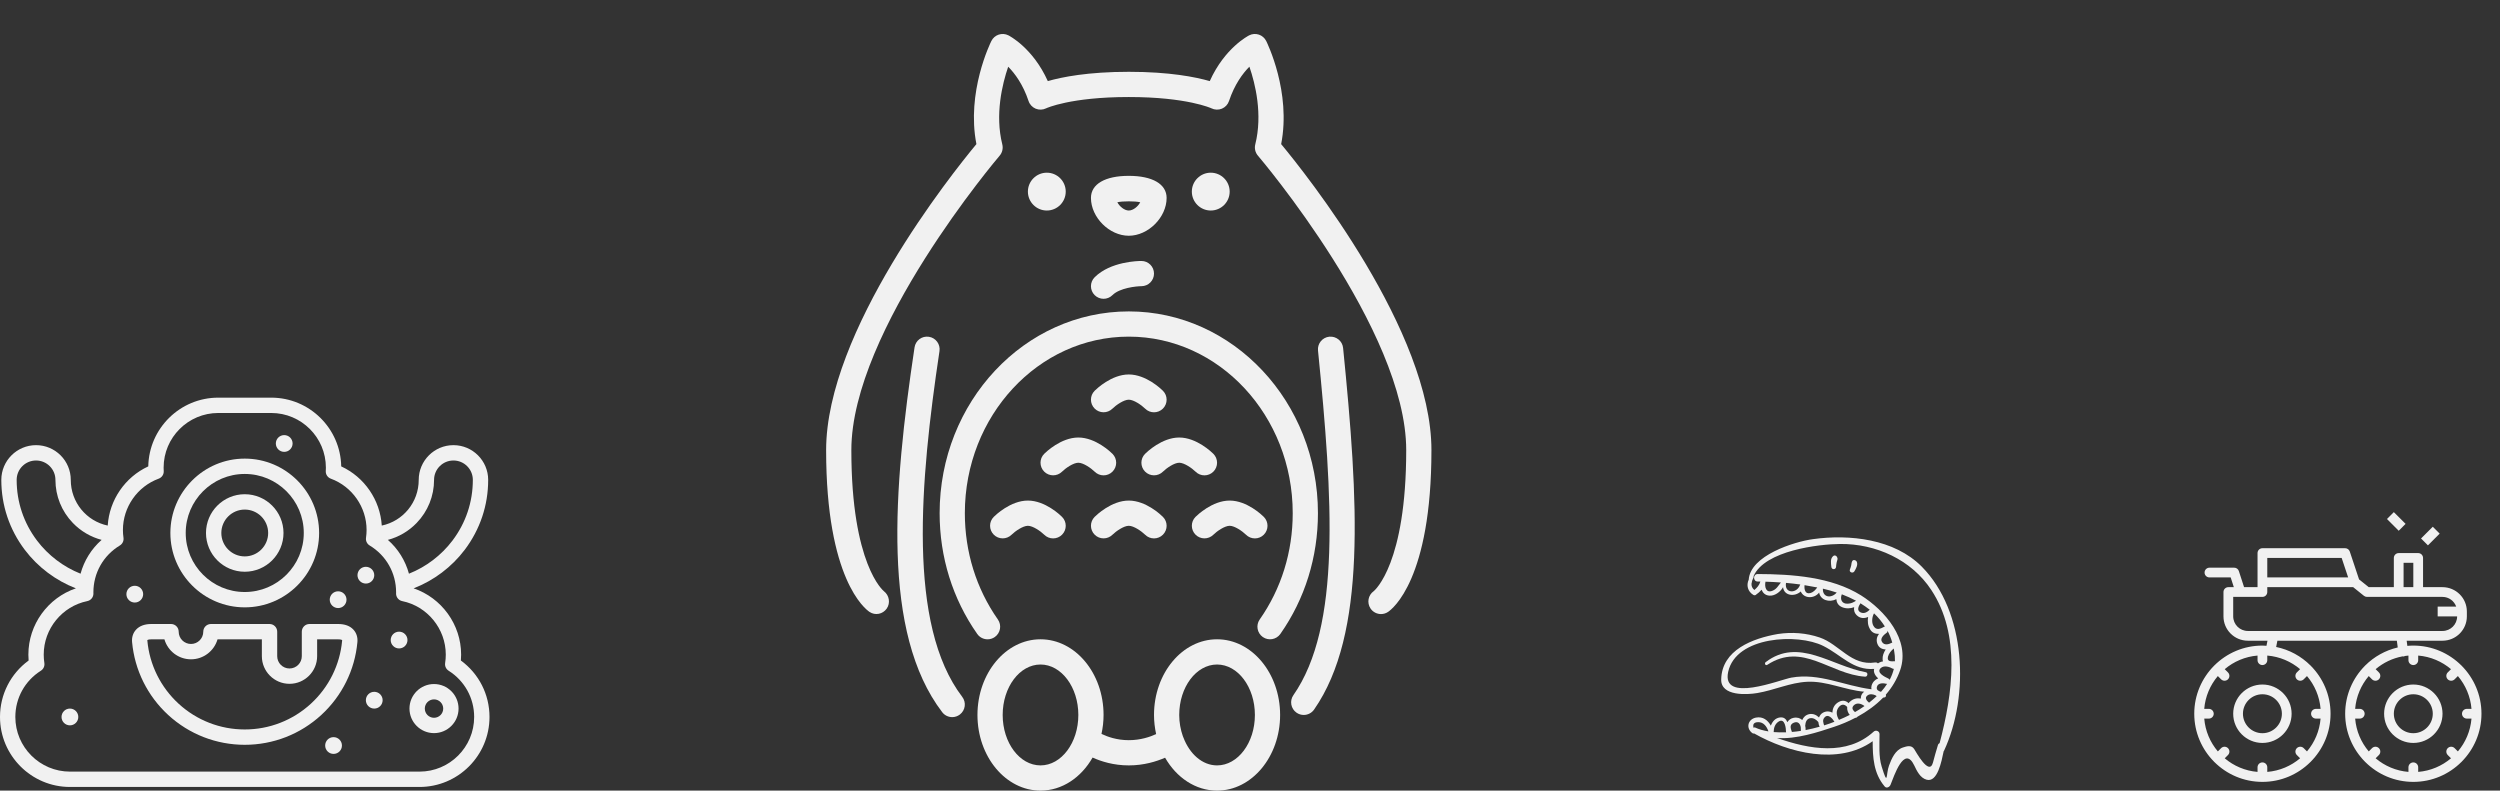 <svg width="1619" height="512" viewBox="0 0 1619 512" fill="none" xmlns="http://www.w3.org/2000/svg">
<rect x="0" y="0" width="1619" height="512" fill="#333333" stroke="none"/>
<g clip-path="url(#clip0_269_112)">
<path d="M158.498 370.259C172.338 370.259 183.597 359 183.597 345.16C183.597 331.32 172.338 320.061 158.498 320.061C144.658 320.061 133.399 331.32 133.399 345.16C133.399 359 144.658 370.259 158.498 370.259ZM158.498 329.997C166.86 329.997 173.662 336.8 173.662 345.161C173.662 353.522 166.859 360.325 158.498 360.325C150.137 360.325 143.335 353.522 143.335 345.161C143.335 336.799 150.137 329.997 158.498 329.997Z" fill="#F1F1F1"/>
<path d="M184.058 292.63C187.057 292.632 189.49 290.197 189.489 287.2C189.489 284.198 187.057 281.77 184.058 281.77C181.06 281.768 178.628 284.198 178.628 287.201C178.628 290.199 181.059 292.63 184.058 292.63Z" fill="#F1F1F1"/>
<path d="M45.273 458.876C42.276 458.875 39.844 461.305 39.844 464.308C39.842 467.305 42.274 469.736 45.273 469.736C48.272 469.739 50.705 467.304 50.704 464.307C50.704 461.305 48.272 458.876 45.273 458.876Z" fill="#F1F1F1"/>
<path d="M218.97 393.785C221.968 393.786 224.401 391.352 224.401 388.356C224.4 385.353 221.968 382.925 218.97 382.924C215.972 382.923 213.54 385.353 213.54 388.356C213.539 391.354 215.971 393.785 218.97 393.785Z" fill="#F1F1F1"/>
<path d="M92.715 384.775C92.714 381.773 90.282 379.345 87.284 379.345C84.286 379.344 81.854 381.773 81.854 384.777C81.853 387.774 84.284 390.206 87.283 390.206C90.283 390.207 92.716 387.772 92.715 384.775Z" fill="#F1F1F1"/>
<path d="M281.067 442.981C272.302 442.981 265.171 450.112 265.171 458.877C265.171 467.641 272.302 474.772 281.067 474.772C289.832 474.772 296.963 467.641 296.963 458.877C296.963 450.112 289.832 442.981 281.067 442.981ZM281.067 464.838C277.781 464.838 275.106 462.164 275.106 458.877C275.106 455.59 277.781 452.915 281.067 452.915C284.353 452.915 287.028 455.59 287.028 458.877C287.028 462.163 284.354 464.838 281.067 464.838Z" fill="#F1F1F1"/>
<path d="M258.45 409.07C255.452 409.069 253.02 411.499 253.02 414.502C253.019 417.499 255.45 419.931 258.449 419.931C261.448 419.933 263.881 417.498 263.881 414.501C263.881 411.499 261.448 409.07 258.45 409.07Z" fill="#F1F1F1"/>
<path d="M242.365 448.015C239.367 448.014 236.935 450.443 236.935 453.447C236.934 456.444 239.365 458.876 242.364 458.876C245.364 458.877 247.796 456.443 247.796 453.446C247.796 450.443 245.363 448.015 242.365 448.015Z" fill="#F1F1F1"/>
<path d="M298.465 427.749C298.571 426.482 298.624 425.21 298.624 423.942C298.624 404.408 285.974 387.161 267.856 381.008C280.881 375.974 292.494 367.254 300.964 356.042C310.893 342.9 316.142 327.246 316.142 310.771C316.142 298.37 306.052 288.28 293.651 288.28C281.25 288.28 271.161 298.37 271.161 310.771C271.161 325.334 261 337.463 247.236 340.364C246.185 323.783 236.02 308.977 220.97 302.03C220.532 277.41 200.368 257.514 175.645 257.514H141.354C116.63 257.514 96.466 277.41 96.028 302.03C80.979 308.977 70.814 323.783 69.762 340.365C55.996 337.466 45.834 325.336 45.834 310.771C45.834 298.37 35.744 288.28 23.343 288.28C10.941 288.28 0.852 298.37 0.852 310.771C0.852 327.245 6.1 342.9 16.03 356.043C24.501 367.256 36.114 375.975 49.141 381.009C31.024 387.164 18.375 404.41 18.375 423.943C18.375 425.211 18.429 426.483 18.535 427.75C6.872 436.284 0 449.726 0 464.307C0 489.302 20.336 509.638 45.332 509.638H271.668C296.664 509.638 317 489.302 317 464.307C317 449.726 310.128 436.284 298.465 427.749ZM269.821 338.664C277.092 331.127 281.097 321.221 281.097 310.771C281.097 303.848 286.729 298.216 293.653 298.216C300.577 298.216 306.209 303.848 306.209 310.771C306.209 325.067 301.655 338.649 293.04 350.054C285.799 359.638 275.922 367.123 264.837 371.524C262.531 363.064 257.829 355.475 251.185 349.626C258.216 347.769 264.649 344.024 269.821 338.664ZM23.957 350.053C15.341 338.649 10.788 325.066 10.788 310.77C10.788 303.847 16.42 298.214 23.344 298.214C30.268 298.214 35.9 303.846 35.9 310.77C35.9 321.22 39.905 331.126 47.176 338.662C52.35 344.025 58.782 347.769 65.818 349.626C59.174 355.475 54.471 363.063 52.166 371.525C41.079 367.123 31.198 359.638 23.957 350.053ZM271.668 499.703H45.332C25.814 499.703 9.935 483.824 9.935 464.307C9.935 452.091 16.117 440.895 26.473 434.358C28.146 433.302 29.033 431.354 28.731 429.399C28.453 427.602 28.312 425.766 28.312 423.942C28.312 407.216 40.182 392.634 56.537 389.271C58.883 388.788 60.551 386.7 60.503 384.306L60.492 383.91C60.488 383.799 60.483 383.688 60.483 383.576C60.483 371.061 66.89 359.723 77.622 353.246C79.33 352.214 80.255 350.261 79.972 348.287C79.727 346.584 79.603 344.877 79.603 343.211C79.603 328.431 88.92 315.074 102.787 309.976C104.845 309.219 106.164 307.202 106.031 305.013C105.981 304.198 105.957 303.488 105.957 302.845C105.957 283.327 121.837 267.449 141.354 267.449H175.646C195.164 267.449 211.043 283.328 211.043 302.845C211.043 303.492 211.019 304.202 210.97 305.013C210.837 307.203 212.156 309.219 214.214 309.976C228.081 315.074 237.398 328.43 237.398 343.211C237.398 344.876 237.274 346.584 237.029 348.288C236.746 350.262 237.671 352.215 239.38 353.246C250.111 359.723 256.518 371.061 256.518 383.576C256.518 383.688 256.514 383.8 256.509 383.91L256.498 384.306C256.451 386.7 258.118 388.789 260.464 389.271C276.819 392.634 288.689 407.216 288.689 423.942C288.689 425.766 288.548 427.601 288.271 429.399C287.968 431.354 288.855 433.302 290.528 434.358C300.884 440.894 307.066 452.09 307.066 464.307C307.065 483.825 291.186 499.703 271.668 499.703Z" fill="#F1F1F1"/>
<path d="M242.366 372.491C242.366 369.489 239.934 367.061 236.935 367.059C233.937 367.058 231.505 369.489 231.505 372.491C231.504 375.49 233.936 377.92 236.935 377.92C239.933 377.922 242.366 375.486 242.366 372.491Z" fill="#F1F1F1"/>
<path d="M216.01 477.369C213.013 477.368 210.58 479.799 210.581 482.801C210.58 485.799 213.011 488.23 216.01 488.23C219.009 488.231 221.442 485.797 221.441 482.801C221.441 479.798 219.009 477.37 216.01 477.369Z" fill="#F1F1F1"/>
<path d="M158.498 393.322C185.055 393.322 206.66 371.716 206.66 345.16C206.66 318.603 185.054 296.997 158.498 296.997C131.942 296.997 110.336 318.603 110.336 345.16C110.335 371.716 131.941 393.322 158.498 393.322ZM158.498 306.933C179.577 306.933 196.726 324.082 196.726 345.161C196.726 366.239 179.577 383.387 158.498 383.387C137.42 383.387 120.271 366.239 120.271 345.161C120.27 324.082 137.42 306.933 158.498 306.933Z" fill="#F1F1F1"/>
<path d="M218.954 404.103H200.412C197.669 404.103 195.445 406.326 195.445 409.07V424.946C195.445 429.336 191.873 432.909 187.481 432.909C183.09 432.909 179.518 429.337 179.518 424.946V409.07C179.518 406.326 177.294 404.103 174.551 404.103H136.611C133.867 404.103 131.643 406.326 131.643 409.07C131.643 413.462 128.072 417.034 123.68 417.034C119.289 417.034 115.716 413.462 115.716 409.07C115.716 406.326 113.492 404.103 110.749 404.103H98.04C93.67 404.103 90.319 405.348 88.078 407.803C86.161 409.902 85.258 412.726 85.534 415.753C87.176 433.886 95.494 450.681 108.955 463.044C122.501 475.484 140.096 482.336 158.499 482.336C176.902 482.336 194.497 475.484 208.042 463.044C221.504 450.681 229.822 433.886 231.463 415.752C231.737 412.723 230.834 409.899 228.917 407.801C226.674 405.347 223.322 404.103 218.954 404.103ZM221.567 414.856C220.149 430.524 212.958 445.038 201.32 455.727C189.612 466.48 174.404 472.401 158.497 472.401C142.589 472.401 127.381 466.48 115.673 455.727C104.035 445.038 96.845 430.524 95.426 414.854C95.41 414.689 95.426 414.554 95.442 414.483C95.596 414.385 96.268 414.038 98.037 414.038H106.48C108.637 421.498 115.53 426.969 123.677 426.969C131.824 426.969 138.716 421.498 140.874 414.038H169.581V424.946C169.581 434.814 177.61 442.843 187.479 442.843C197.349 442.843 205.377 434.814 205.377 424.946V414.038H218.952C220.725 414.038 221.395 414.386 221.55 414.484C221.567 414.555 221.583 414.69 221.567 414.856Z" fill="#F1F1F1"/>
<path d="M708.894 334.729C705.709 337.906 705.709 343.051 708.886 346.244C712.038 349.429 717.207 349.462 720.417 346.302C722.793 343.966 727.8 340.503 731.001 340.503C734.202 340.503 739.208 343.966 741.561 346.277C743.153 347.869 745.244 348.67 747.335 348.67C749.426 348.67 751.516 347.869 753.108 346.277C756.302 343.084 756.302 337.922 753.108 334.729C752.031 333.652 742.231 324.169 731.001 324.169C719.771 324.169 709.972 333.652 708.894 334.729Z" fill="#F1F1F1"/>
<path d="M676.227 293.897C673.042 297.073 673.042 302.218 676.218 305.412C679.371 308.597 684.54 308.629 687.75 305.469C690.126 303.133 695.132 299.67 698.334 299.67C701.535 299.67 706.541 303.133 708.893 305.444C710.486 307.037 712.577 307.837 714.667 307.837C716.758 307.837 718.849 307.037 720.441 305.444C723.635 302.251 723.635 297.089 720.441 293.897C719.363 292.819 709.563 283.337 698.334 283.337C687.104 283.337 677.306 292.818 676.227 293.897Z" fill="#F1F1F1"/>
<path d="M731.001 242.503C719.772 242.503 709.972 251.984 708.893 253.063C705.708 256.239 705.708 261.384 708.885 264.578C712.037 267.763 717.206 267.795 720.416 264.635C722.792 262.3 727.799 258.837 731 258.837C734.201 258.837 739.207 262.299 741.56 264.61C743.152 266.203 745.243 267.003 747.334 267.003C749.425 267.003 751.515 266.203 753.107 264.61C756.301 261.417 756.301 256.256 753.107 253.063C752.031 251.985 742.231 242.503 731.001 242.503Z" fill="#F1F1F1"/>
<path d="M608.41 227.379C609.08 222.92 606.002 218.763 601.542 218.094C597.018 217.424 592.934 220.511 592.257 224.962C578.398 317.303 570.983 409.84 610.158 461.192C611.759 463.307 614.192 464.41 616.659 464.41C618.383 464.41 620.13 463.862 621.6 462.736C625.194 460 625.879 454.871 623.144 451.286C587.561 404.637 595.728 311.92 608.41 227.379Z" fill="#F1F1F1"/>
<path d="M763.668 283.337C752.439 283.337 742.639 292.818 741.561 293.897C738.376 297.073 738.376 302.218 741.553 305.412C744.706 308.597 749.875 308.629 753.085 305.469C755.461 303.133 760.467 299.67 763.668 299.67C766.87 299.67 771.876 303.133 774.228 305.444C775.821 307.037 777.912 307.837 780.002 307.837C782.093 307.837 784.183 307.037 785.776 305.444C788.969 302.251 788.969 297.089 785.776 293.897C784.697 292.818 774.897 283.337 763.668 283.337Z" fill="#F1F1F1"/>
<path d="M788.169 414.004C765.653 414.004 747.335 435.98 747.335 463.004C747.335 467.291 747.85 471.432 748.707 475.401C744.73 477.23 738.572 479.338 731.002 479.338C723.284 479.338 717.134 477.116 713.321 475.27C714.17 471.343 714.668 467.25 714.668 463.004C714.668 435.98 696.351 414.004 673.834 414.004C651.319 414.004 633 435.98 633 463.004C633 490.028 651.318 512.004 673.834 512.004C687.832 512.004 700.197 503.503 707.555 490.591C713.132 493.115 721.161 495.671 731.001 495.671C740.736 495.671 748.837 493.164 754.512 490.69C761.879 503.544 774.21 512.005 788.168 512.005C810.683 512.005 829.001 490.029 829.001 463.005C829.001 435.981 810.684 414.004 788.169 414.004ZM673.834 495.671C660.327 495.671 649.334 481.02 649.334 463.005C649.334 444.989 660.327 430.338 673.834 430.338C687.342 430.338 698.334 444.99 698.334 463.005C698.334 481.02 687.342 495.671 673.834 495.671ZM788.169 495.671C778.597 495.671 770.373 488.24 766.347 477.541C766.282 477.255 766.102 476.994 766.005 476.716C764.543 472.535 763.668 467.921 763.668 463.005C763.668 444.989 774.661 430.338 788.169 430.338C801.676 430.338 812.669 444.99 812.669 463.005C812.669 481.02 801.676 495.671 788.169 495.671Z" fill="#F1F1F1"/>
<path d="M774.22 346.244C777.372 349.429 782.541 349.462 785.751 346.302C788.127 343.966 793.134 340.503 796.335 340.503C799.536 340.503 804.542 343.966 806.895 346.277C808.487 347.869 810.578 348.67 812.669 348.67C814.76 348.67 816.85 347.869 818.442 346.277C821.636 343.084 821.636 337.922 818.442 334.729C817.365 333.652 807.565 324.169 796.335 324.169C785.105 324.169 775.306 333.651 774.227 334.729C771.042 337.907 771.042 343.052 774.22 346.244Z" fill="#F1F1F1"/>
<path d="M796.335 124.086C796.335 117.332 790.839 111.836 784.085 111.836C777.331 111.836 771.835 117.332 771.835 124.086C771.835 130.84 777.331 136.336 784.085 136.336C790.839 136.336 796.335 130.84 796.335 124.086Z" fill="#F1F1F1"/>
<path d="M860.852 218.044C856.368 218.493 853.093 222.495 853.543 226.987C863.13 322.807 868.545 405.74 837.61 450.174C835.021 453.874 835.944 458.969 839.644 461.542C841.065 462.53 842.69 463.004 844.299 463.004C846.88 463.004 849.419 461.788 851.004 459.509C885.133 410.492 879.71 324.465 869.795 225.353C869.345 220.87 865.409 217.635 860.852 218.044Z" fill="#F1F1F1"/>
<path d="M829.68 93.33C836.254 59.634 820.664 27.907 819.978 26.519C818.998 24.575 817.299 23.105 815.249 22.419C813.175 21.733 810.961 21.896 809.018 22.86C808.307 23.219 793.125 31.019 783.44 52.522C774.334 49.9 757.461 46.503 731.001 46.503C704.541 46.503 687.668 49.9 678.562 52.522C668.877 31.018 653.695 23.219 652.984 22.859C651.057 21.904 648.827 21.74 646.753 22.418C644.703 23.104 643.004 24.574 642.024 26.518C641.338 27.907 625.748 59.634 632.322 93.329C616.161 112.808 535 214.475 535 291.503C535 375.13 560.26 394.379 563.134 396.298C566.818 398.741 571.644 397.761 574.208 394.175C576.764 390.581 575.914 385.535 572.411 382.856C572.199 382.701 551.333 365.893 551.333 291.503C551.333 213.821 646.41 101.937 647.373 100.818C649.088 98.809 649.733 96.09 649.088 93.517C644.262 74.203 649.056 54.456 652.902 43.211C657.206 47.539 662.482 54.619 666.091 65.416C666.835 67.662 668.525 69.474 670.705 70.381C672.901 71.279 675.36 71.197 677.483 70.144C677.631 70.063 693.147 62.836 731 62.836C768.763 62.836 784.427 70.104 784.517 70.144C786.64 71.198 789.098 71.279 791.295 70.381C793.475 69.474 795.166 67.661 795.909 65.416C799.527 54.594 804.819 47.514 809.114 43.186C812.969 54.391 817.771 74.088 812.912 93.517C812.267 96.09 812.912 98.809 814.635 100.818C815.591 101.937 910.667 213.755 910.667 291.503C910.667 364.848 890.39 382.211 889.613 382.84C886.012 385.387 885.081 390.345 887.539 394.036C889.107 396.396 891.704 397.67 894.342 397.67C895.893 397.67 897.47 397.229 898.866 396.297C901.741 394.379 927 375.13 927 291.502C927.002 214.475 845.841 112.808 829.68 93.33Z" fill="#F1F1F1"/>
<path d="M643.56 334.729C640.375 337.906 640.375 343.051 643.552 346.244C646.704 349.429 651.866 349.462 655.083 346.302C657.459 343.966 662.466 340.503 665.667 340.503C668.868 340.503 673.874 343.966 676.227 346.277C677.819 347.869 679.91 348.67 682.001 348.67C684.091 348.67 686.182 347.869 687.774 346.277C690.968 343.084 690.968 337.922 687.774 334.729C686.697 333.652 676.897 324.169 665.667 324.169C654.437 324.169 644.638 333.652 643.56 334.729Z" fill="#F1F1F1"/>
<path d="M731.001 152.67C743.594 152.67 755.501 140.763 755.501 128.17C755.501 119.219 746.346 113.878 731.001 113.878C715.656 113.878 706.501 119.22 706.501 128.17C706.501 140.763 718.408 152.67 731.001 152.67ZM738.408 130.979C736.971 133.796 733.753 136.336 731.001 136.336C728.249 136.336 725.031 133.796 723.594 130.979C726.975 130.179 735.027 130.179 738.408 130.979Z" fill="#F1F1F1"/>
<path d="M731.001 201.67C663.454 201.67 608.5 260.29 608.5 332.337C608.5 360.782 616.92 387.83 632.853 410.541C634.446 412.811 636.969 414.02 639.55 414.02C641.167 414.02 642.8 413.539 644.229 412.542C647.921 409.945 648.819 404.857 646.222 401.166C632.232 381.215 624.833 357.408 624.833 332.337C624.833 269.29 672.461 218.003 731 218.003C789.539 218.003 837.167 269.289 837.167 332.337C837.167 357.417 829.776 381.215 815.794 401.157C813.197 404.849 814.096 409.936 817.787 412.534C821.487 415.122 826.575 414.224 829.163 410.532C845.088 387.829 853.5 360.789 853.5 332.336C853.502 260.29 798.548 201.67 731.001 201.67Z" fill="#F1F1F1"/>
<path d="M690.168 124.086C690.168 117.332 684.672 111.836 677.918 111.836C671.164 111.836 665.668 117.332 665.668 124.086C665.668 130.84 671.164 136.336 677.918 136.336C684.672 136.336 690.168 130.84 690.168 124.086Z" fill="#F1F1F1"/>
<path d="M708.894 191.11C710.487 192.702 712.578 193.503 714.668 193.503C716.759 193.503 718.849 192.702 720.442 191.11C725.097 186.455 735.803 185.352 739.193 185.336C743.693 185.328 747.336 181.67 747.336 177.17C747.336 172.662 743.686 169.003 739.169 169.003C737.152 169.003 719.16 169.297 708.895 179.563C705.701 182.756 705.701 187.917 708.894 191.11Z" fill="#F1F1F1"/>
<g clip-path="url(#clip1_269_112)">
<path d="M1446.22 462.212C1446.22 472.643 1454.71 481.128 1465.14 481.128C1475.57 481.128 1484.05 472.643 1484.05 462.212C1484.05 451.782 1475.57 443.297 1465.14 443.297C1454.71 443.297 1446.22 451.782 1446.22 462.212ZM1477.75 462.212C1477.75 469.168 1472.09 474.823 1465.14 474.823C1458.18 474.823 1452.53 469.167 1452.53 462.212C1452.53 455.258 1458.18 449.602 1465.14 449.602C1472.09 449.602 1477.75 455.258 1477.75 462.212ZM1562.86 443.297C1552.43 443.297 1543.95 451.782 1543.95 462.212C1543.95 472.643 1552.43 481.128 1562.86 481.128C1573.29 481.128 1581.78 472.643 1581.78 462.212C1581.78 451.782 1573.29 443.297 1562.86 443.297ZM1562.86 474.823C1555.91 474.823 1550.25 469.167 1550.25 462.212C1550.25 455.258 1555.91 449.602 1562.86 449.602C1569.82 449.602 1575.47 455.258 1575.47 462.212C1575.47 469.168 1569.82 474.823 1562.86 474.823ZM1594.15 431.115C1594.12 431.081 1594.11 431.036 1594.07 431.004C1594.04 430.972 1594 430.962 1593.96 430.93C1585.98 422.992 1574.99 418.077 1562.86 418.077C1561.56 418.077 1560.28 418.161 1559 418.272L1558.56 414.924H1581.75C1590.46 414.924 1597.54 407.853 1597.54 399.162V396.009C1597.54 387.318 1590.46 380.246 1581.75 380.246H1569.17V361.331C1569.17 359.589 1567.76 358.178 1566.02 358.178H1553.41C1551.66 358.178 1550.25 359.589 1550.25 361.331V380.246H1533.98L1527.73 375.216L1521.72 357.18C1521.29 355.893 1520.09 355.025 1518.73 355.025H1465.14C1463.39 355.025 1461.98 356.436 1461.98 358.178V377.093V380.245H1453.26L1449.88 369.818C1449.46 368.515 1448.25 367.635 1446.89 367.635H1430.84C1429.09 367.635 1427.68 369.046 1427.68 370.788C1427.68 372.53 1429.09 373.94 1430.84 373.94H1444.59L1446.63 380.245H1443.07C1441.33 380.245 1439.92 381.656 1439.92 383.398V399.161C1439.92 407.852 1447 414.923 1455.71 414.923H1468.42L1467.77 418.209C1466.89 418.157 1466.02 418.076 1465.14 418.076C1453.01 418.076 1442.02 422.992 1434.04 430.929C1434 430.96 1433.96 430.971 1433.93 431.003C1433.89 431.036 1433.88 431.081 1433.85 431.114C1425.92 439.1 1421 450.091 1421 462.212C1421 474.333 1425.92 485.325 1433.85 493.31C1433.88 493.343 1433.89 493.388 1433.93 493.421C1433.96 493.453 1434 493.463 1434.04 493.495C1442.02 501.432 1453.01 506.348 1465.14 506.348C1477.26 506.348 1488.25 501.432 1496.23 493.495C1496.27 493.464 1496.31 493.453 1496.34 493.421C1496.38 493.388 1496.39 493.343 1496.42 493.31C1504.36 485.325 1509.27 474.333 1509.27 462.212C1509.27 450.091 1504.36 439.1 1496.42 431.115C1496.39 431.081 1496.38 431.036 1496.34 431.004C1496.31 430.972 1496.27 430.962 1496.23 430.93C1490.26 424.99 1482.6 420.742 1474.04 418.981L1474.84 414.924H1552.2L1552.78 419.285C1544.7 421.183 1537.46 425.268 1531.77 430.93C1531.74 430.961 1531.69 430.972 1531.66 431.004C1531.63 431.036 1531.62 431.081 1531.58 431.115C1523.65 439.099 1518.73 450.09 1518.73 462.212C1518.73 474.334 1523.65 485.325 1531.58 493.31C1531.61 493.343 1531.62 493.388 1531.66 493.421C1531.69 493.453 1531.73 493.463 1531.77 493.495C1539.75 501.432 1550.74 506.348 1562.87 506.348C1574.99 506.348 1585.98 501.432 1593.96 493.495C1594 493.464 1594.04 493.453 1594.07 493.421C1594.11 493.388 1594.12 493.343 1594.15 493.31C1602.08 485.326 1607 474.333 1607 462.212C1607 450.091 1602.08 439.1 1594.15 431.115ZM1556.56 364.484H1562.86V380.246H1556.56V364.484ZM1468.29 361.331H1516.46L1520.66 373.941H1468.29V361.331ZM1489.54 433.352L1487.43 435.463C1486.2 436.693 1486.2 438.688 1487.43 439.92C1488.04 440.536 1488.85 440.844 1489.66 440.844C1490.46 440.844 1491.27 440.536 1491.89 439.92L1494 437.81C1498.94 443.649 1502.14 450.997 1502.81 459.06H1499.81C1498.07 459.06 1496.66 460.47 1496.66 462.212C1496.66 463.954 1498.07 465.365 1499.81 465.365H1502.81C1502.14 473.428 1498.94 480.776 1494 486.615L1491.89 484.504C1490.65 483.273 1488.66 483.273 1487.43 484.504C1486.2 485.736 1486.2 487.731 1487.43 488.962L1489.54 491.073C1483.7 496.018 1476.35 499.212 1468.29 499.883V496.889C1468.29 495.147 1466.88 493.737 1465.14 493.737C1463.39 493.737 1461.98 495.147 1461.98 496.889V499.883C1453.92 499.212 1446.57 496.018 1440.73 491.073L1442.84 488.962C1444.08 487.731 1444.08 485.736 1442.84 484.504C1441.61 483.273 1439.62 483.273 1438.39 484.504L1436.28 486.615C1431.33 480.775 1428.14 473.428 1427.47 465.365H1430.46C1432.2 465.365 1433.61 463.954 1433.61 462.212C1433.61 460.47 1432.2 459.06 1430.46 459.06H1427.46C1428.13 450.997 1431.33 443.648 1436.27 437.81L1438.38 439.92C1439 440.536 1439.81 440.844 1440.61 440.844C1441.42 440.844 1442.23 440.536 1442.84 439.92C1444.07 438.689 1444.07 436.694 1442.84 435.463L1440.73 433.352C1446.57 428.407 1453.92 425.212 1461.98 424.542V427.535C1461.98 429.277 1463.39 430.688 1465.13 430.688C1466.88 430.688 1468.29 429.277 1468.29 427.535V424.542C1476.35 425.212 1483.7 428.407 1489.54 433.352ZM1455.71 408.619C1450.48 408.619 1446.22 404.377 1446.22 399.162V386.551H1465.14C1466.88 386.551 1468.29 385.141 1468.29 383.399V380.246H1523.92L1530.89 385.856C1531.45 386.305 1532.15 386.551 1532.87 386.551H1553.41H1566.02H1581.75C1585.87 386.551 1589.34 389.195 1590.65 392.856H1578.63V399.162H1591.24C1591.24 404.377 1586.98 408.619 1581.75 408.619H1455.71ZM1591.73 486.616L1589.62 484.505C1588.38 483.274 1586.39 483.274 1585.16 484.505C1583.93 485.737 1583.93 487.732 1585.16 488.963L1587.27 491.073C1581.43 496.018 1574.08 499.213 1566.02 499.883V496.89C1566.02 495.148 1564.61 493.738 1562.87 493.738C1561.12 493.738 1559.71 495.148 1559.71 496.89V499.883C1551.65 499.213 1544.3 496.018 1538.46 491.073L1540.57 488.963C1541.8 487.732 1541.8 485.737 1540.57 484.505C1539.34 483.274 1537.35 483.274 1536.12 484.505L1534.01 486.616C1529.06 480.776 1525.87 473.429 1525.2 465.366H1528.19C1529.93 465.366 1531.34 463.955 1531.34 462.213C1531.34 460.471 1529.93 459.061 1528.19 459.061H1525.19C1525.86 450.997 1529.06 443.649 1534 437.811L1536.11 439.921C1536.73 440.537 1537.54 440.844 1538.34 440.844C1539.15 440.844 1539.96 440.536 1540.57 439.921C1541.8 438.69 1541.8 436.695 1540.57 435.464L1538.46 433.353C1543.37 429.194 1549.35 426.276 1555.92 425.05C1556.06 425.067 1556.18 425.122 1556.32 425.122C1556.46 425.122 1556.6 425.113 1556.74 425.094C1557.06 425.051 1557.34 424.92 1557.62 424.791C1558.31 424.694 1559.01 424.602 1559.71 424.543V427.536C1559.71 429.278 1561.12 430.689 1562.87 430.689C1564.61 430.689 1566.02 429.278 1566.02 427.536V424.543C1574.08 425.213 1581.43 428.408 1587.27 433.353L1585.16 435.464C1583.93 436.695 1583.93 438.69 1585.16 439.921C1585.77 440.537 1586.58 440.844 1587.39 440.844C1588.19 440.844 1589 440.536 1589.62 439.921L1591.73 437.811C1596.67 443.65 1599.87 450.997 1600.54 459.061H1597.54C1595.8 459.061 1594.39 460.471 1594.39 462.213C1594.39 463.955 1595.8 465.366 1597.54 465.366H1600.54C1599.87 473.429 1596.67 480.777 1591.73 486.616ZM1575.47 341.11L1579.93 345.567L1572.32 353.178L1567.86 348.72L1575.47 341.11ZM1550.25 331.652L1557.86 339.262L1553.41 343.72L1545.8 336.11L1550.25 331.652Z" fill="#F1F1F1"/>
</g>
<path d="M1244.55 366.968C1226.74 348.982 1197.72 345.855 1174.08 349.156C1161.83 350.807 1133.51 359.756 1132.47 375.395C1130.82 378.958 1131.77 383.041 1135.51 385.3C1135.94 385.561 1136.64 385.561 1136.98 385.3C1138.46 384.258 1139.76 383.128 1140.81 381.912C1141.59 383.91 1143.07 385.474 1145.76 385.735C1149.15 386.082 1152.97 383.389 1154.71 380.261C1155.23 385.735 1162.09 386.777 1166.18 383.041C1168.18 387.733 1174.87 387.907 1178.08 383.736C1178.86 388.602 1184.68 390.427 1189.2 387.994C1189.38 390.166 1190.42 392.164 1192.94 393.207C1195.46 394.249 1198.24 394.163 1200.76 393.207C1200.41 395.031 1200.85 396.943 1202.5 398.507C1204.67 400.592 1207.36 400.592 1209.79 399.549C1209.36 402.33 1209.53 405.11 1211.18 407.717C1212.49 409.889 1214.66 410.584 1216.83 410.497C1215.44 412.322 1214.92 414.581 1215.79 416.926C1216.74 419.533 1218.83 420.489 1221.18 420.576C1219.87 422.574 1219 424.833 1219.18 427.092C1219.18 427.526 1219.35 427.961 1219.44 428.308C1218.22 428.482 1217.18 428.917 1216.14 429.612C1215.7 429.177 1215.18 428.917 1214.4 429.003C1198.85 431.436 1191.2 417.187 1178.43 412.843C1169.74 409.889 1160.44 409.193 1151.32 410.584C1135.25 413.364 1115 420.836 1114.65 440.037C1114.39 450.985 1131.51 449.943 1138.03 448.813C1148.97 446.988 1159.23 442.036 1170.43 441.514C1182.95 440.906 1194.76 446.902 1207.27 447.944C1207.19 448.031 1207.01 448.118 1206.93 448.205C1205.45 449.421 1205.02 450.898 1205.1 452.375C1202.58 451.941 1200.06 452.462 1197.98 454.461C1197.63 454.721 1197.37 455.069 1197.2 455.416C1195.63 453.852 1193.37 453.157 1190.85 454.547C1187.9 456.111 1186.77 458.718 1186.68 461.498C1184.86 460.542 1182.86 460.368 1180.6 461.498C1179.3 462.193 1178.52 463.323 1177.99 464.626C1176.34 462.975 1174.08 462.019 1171.74 462.454C1169.31 462.975 1167.92 464.452 1167.13 466.277C1165.74 465.061 1163.92 464.366 1161.4 464.887C1159.66 465.234 1158.27 466.364 1157.49 467.667C1156.71 465.669 1155.32 464.278 1152.62 464.626C1149.58 465.06 1147.76 467.319 1146.8 469.926C1144.89 466.451 1141.68 463.844 1137.16 464.713C1131.77 465.756 1130.47 471.751 1134.99 474.879C1135.33 475.139 1135.59 475.052 1135.94 474.966C1158.18 487.564 1190.59 495.818 1212.75 480.005C1212.75 490.518 1213.36 500.857 1220.48 509.285C1221.7 510.762 1223.69 509.719 1224.3 508.242C1226.48 502.942 1233.17 482.09 1239.68 495.731C1241.33 499.207 1243.5 503.812 1247.68 504.941C1254.71 506.853 1257.32 493.212 1258.71 486.521C1258.8 486.435 1258.88 486.348 1258.97 486.174C1275.57 450.464 1273.31 395.987 1244.55 366.968ZM1136.64 471.142C1136.29 470.969 1135.85 471.142 1135.59 471.316C1135.07 469.318 1135.51 467.754 1138.55 467.667C1142.11 467.58 1144.2 470.534 1145.24 473.662C1142.11 473.141 1139.16 472.359 1136.64 471.142ZM1147.76 382.607C1143.59 384.258 1142.63 379.913 1143.33 376.699C1146.54 376.786 1149.84 376.959 1153.32 377.22C1151.58 379.305 1150.54 381.564 1147.76 382.607ZM1165.74 378.697C1163.74 384.605 1155.4 384.518 1156.62 377.481C1159.66 377.741 1162.79 378.089 1165.92 378.523C1165.74 378.61 1165.74 378.61 1165.74 378.697ZM1172.26 384.084C1168.96 384.953 1168.35 381.477 1168.61 379.131C1168.61 379.045 1168.61 378.958 1168.61 378.958C1171.39 379.392 1174.08 379.913 1176.86 380.435C1175.56 382.086 1174.52 383.476 1172.26 384.084ZM1180.51 381.217C1183.55 381.912 1186.51 382.781 1189.46 383.736C1185.9 387.82 1180.17 386.864 1180.51 381.217ZM1196.67 390.948C1192.68 391.209 1191.46 387.994 1192.76 384.866C1195.98 386.082 1199.02 387.472 1201.97 389.036C1200.32 390.079 1198.76 390.861 1196.67 390.948ZM1204.93 396.595C1202.23 395.292 1203.63 392.512 1204.84 390.687C1206.93 391.99 1208.93 393.381 1210.84 394.858C1209.19 396.422 1207.27 397.638 1204.93 396.595ZM1213.18 405.197C1211.97 403.025 1212.31 399.463 1213.62 397.204C1216.31 399.723 1218.66 402.59 1220.65 405.718C1220.57 405.718 1220.48 405.718 1220.39 405.805C1217.7 407.282 1215.01 408.499 1213.18 405.197ZM1218.83 415.797C1217.18 413.364 1220.22 410.931 1221.87 409.715C1222.31 409.454 1222.39 408.933 1222.31 408.412C1223.61 410.758 1224.65 413.364 1225.43 416.145C1225.35 416.145 1225.26 416.145 1225.17 416.231C1223.17 417.274 1220.39 418.143 1218.83 415.797ZM1226.39 419.967C1226.65 421.531 1226.91 423.095 1227.08 424.746C1227.17 425.876 1227.17 427.092 1227.17 428.222C1224.74 428.308 1221.87 428.656 1222.65 425.267C1223.17 423.182 1224.74 421.358 1226.39 419.967ZM1217.96 432.653C1220.13 430.654 1223.7 431.871 1225.87 433.087C1226.04 433.174 1226.3 433.174 1226.48 433.087C1225.87 435.52 1225 437.953 1223.7 440.298C1223.61 439.951 1223.35 439.603 1222.91 439.429C1220.65 438.387 1214.83 435.607 1217.96 432.653ZM1222.13 442.818C1221 444.643 1219.61 446.38 1218.13 448.031C1216.57 447.51 1215.09 446.902 1215.44 444.99C1215.96 442.297 1219.35 442.21 1221.44 442.818C1221.7 442.818 1221.96 442.818 1222.13 442.818ZM1160.1 438.822C1152.8 440.125 1114.65 455.677 1119.17 435.085C1124.21 412.061 1164.18 409.976 1180.77 418.317C1192.42 424.138 1200.15 434.303 1213.7 433.174C1213.1 435.433 1214.4 437.605 1216.31 439.343C1214.31 440.125 1212.75 441.602 1212.05 443.948C1211.79 444.817 1211.79 445.599 1211.97 446.381C1194.07 444.122 1178.25 435.607 1160.1 438.822ZM1214.4 450.203C1214.75 450.464 1215.01 450.638 1215.35 450.812C1213.79 452.289 1212.14 453.679 1210.4 455.069C1208.93 453.853 1207.27 451.941 1209.36 450.377C1210.84 449.248 1212.75 449.508 1214.4 450.203ZM1200.41 456.894C1202.41 454.721 1205.45 455.677 1207.45 457.241C1205.45 458.631 1203.45 459.935 1201.28 461.151C1199.98 459.935 1198.85 458.631 1200.41 456.894ZM1191.11 457.589C1193.02 455.59 1194.85 456.285 1196.24 457.849C1196.07 459.674 1196.67 461.585 1197.89 462.976C1195.63 464.105 1193.29 465.235 1190.94 466.19C1189.2 463.41 1188.68 460.108 1191.11 457.589ZM1181.56 464.626C1183.9 461.933 1186.77 465.408 1187.99 467.407C1185.81 468.276 1183.55 469.057 1181.3 469.753C1180.77 468.015 1180.08 466.277 1181.56 464.626ZM1172.61 465.061C1174.61 464.887 1176.26 466.103 1177.56 467.58C1177.65 468.623 1177.91 469.752 1178.43 470.621C1175.39 471.49 1172.35 472.185 1169.31 472.793C1169.31 471.838 1169.31 470.882 1169.04 470.013C1169.22 467.58 1170 465.321 1172.61 465.061ZM1161.66 468.015C1164.44 466.885 1165.83 468.797 1166.18 471.056C1166.18 471.751 1166.18 472.446 1166.26 473.141C1166.26 473.228 1166.26 473.228 1166.26 473.315C1164.27 473.662 1162.35 473.836 1160.44 474.01C1159.66 471.751 1158.62 469.318 1161.66 468.015ZM1151.93 467.233C1155.93 464.8 1156.62 471.751 1156.62 474.01C1156.62 474.097 1156.71 474.184 1156.71 474.271C1153.93 474.357 1151.23 474.271 1148.63 474.097C1148.63 471.403 1149.5 468.71 1151.93 467.233ZM1256.1 481.221C1255.58 481.482 1255.15 481.916 1254.97 482.611C1253.76 486.347 1252.8 490.17 1251.76 493.906C1249.33 502.856 1240.55 486.434 1239.6 485.044C1237.77 482.264 1234.73 483.306 1232.3 484.088C1227.34 485.739 1225 491.3 1223.35 495.731C1221.26 501.205 1222.83 510.241 1218.57 496.426C1216.57 489.996 1217.18 482.09 1217.18 475.4C1217.18 473.401 1214.75 472.532 1213.36 473.836C1195.98 489.649 1171.82 485.305 1150.8 477.919C1163.22 478.875 1177.56 474.096 1187.72 470.708C1192.42 469.144 1197.02 467.233 1201.45 464.887C1202.06 464.887 1202.58 464.626 1202.84 464.192C1209.01 460.803 1214.75 456.72 1219.53 451.767C1219.79 451.767 1220.05 451.767 1220.31 451.68C1221.35 451.506 1221.52 450.637 1221.26 449.855C1225.26 445.25 1228.47 439.95 1230.56 433.955C1237.34 414.232 1220.39 395.118 1205.19 385.56C1185.81 373.483 1160.44 371.833 1138.29 371.746C1135.16 371.746 1135.16 376.611 1138.29 376.611C1138.9 376.611 1139.42 376.611 1140.02 376.611C1139.33 378.957 1137.94 380.521 1136.12 382.085C1134.64 380.869 1134.12 379.392 1134.29 377.741C1134.29 377.654 1134.38 377.654 1134.38 377.654C1134.46 377.133 1134.55 376.698 1134.64 376.177C1134.9 375.395 1135.25 374.613 1135.59 373.918C1135.77 373.657 1135.68 373.397 1135.59 373.136C1142.89 356.454 1178.17 352.37 1191.55 352.283C1214.92 352.023 1237.86 362.536 1250.72 382.085C1269.92 411.192 1264.53 449.508 1256.1 481.221Z" fill="#F1F1F1"/>
<path d="M1187.29 360.017C1185.12 361.668 1185.73 364.795 1185.99 367.141C1186.16 369.053 1188.85 369.053 1189.03 367.141C1189.12 366.099 1189.2 365.056 1189.46 364.014C1189.64 363.145 1190.07 362.45 1189.98 361.581C1189.81 360.364 1188.51 359.148 1187.29 360.017Z" fill="#F1F1F1"/>
<path d="M1202.5 363.927C1202.06 362.71 1200.06 362.102 1199.45 363.492C1199.02 364.361 1199.02 365.143 1198.85 366.099C1198.67 367.054 1198.32 367.923 1197.98 368.879C1197.37 370.617 1199.89 371.486 1200.84 370.095C1201.89 368.358 1203.28 365.925 1202.5 363.927Z" fill="#F1F1F1"/>
<path d="M1208.32 435.346C1186.16 431.349 1164.7 412.495 1143.41 428.83C1142.46 429.612 1143.33 431.263 1144.46 430.567C1167.48 415.449 1185.03 436.736 1207.88 438.213C1209.53 438.3 1209.88 435.607 1208.32 435.346Z" fill="#F1F1F1"/>
</g>
<defs>
<clipPath id="clip0_269_112">
<rect width="1619" height="512" fill="white"/>
</clipPath>
<clipPath id="clip1_269_112">
<rect width="186" height="186" fill="white" transform="translate(1421 326)"/>
</clipPath>
</defs>
</svg>
